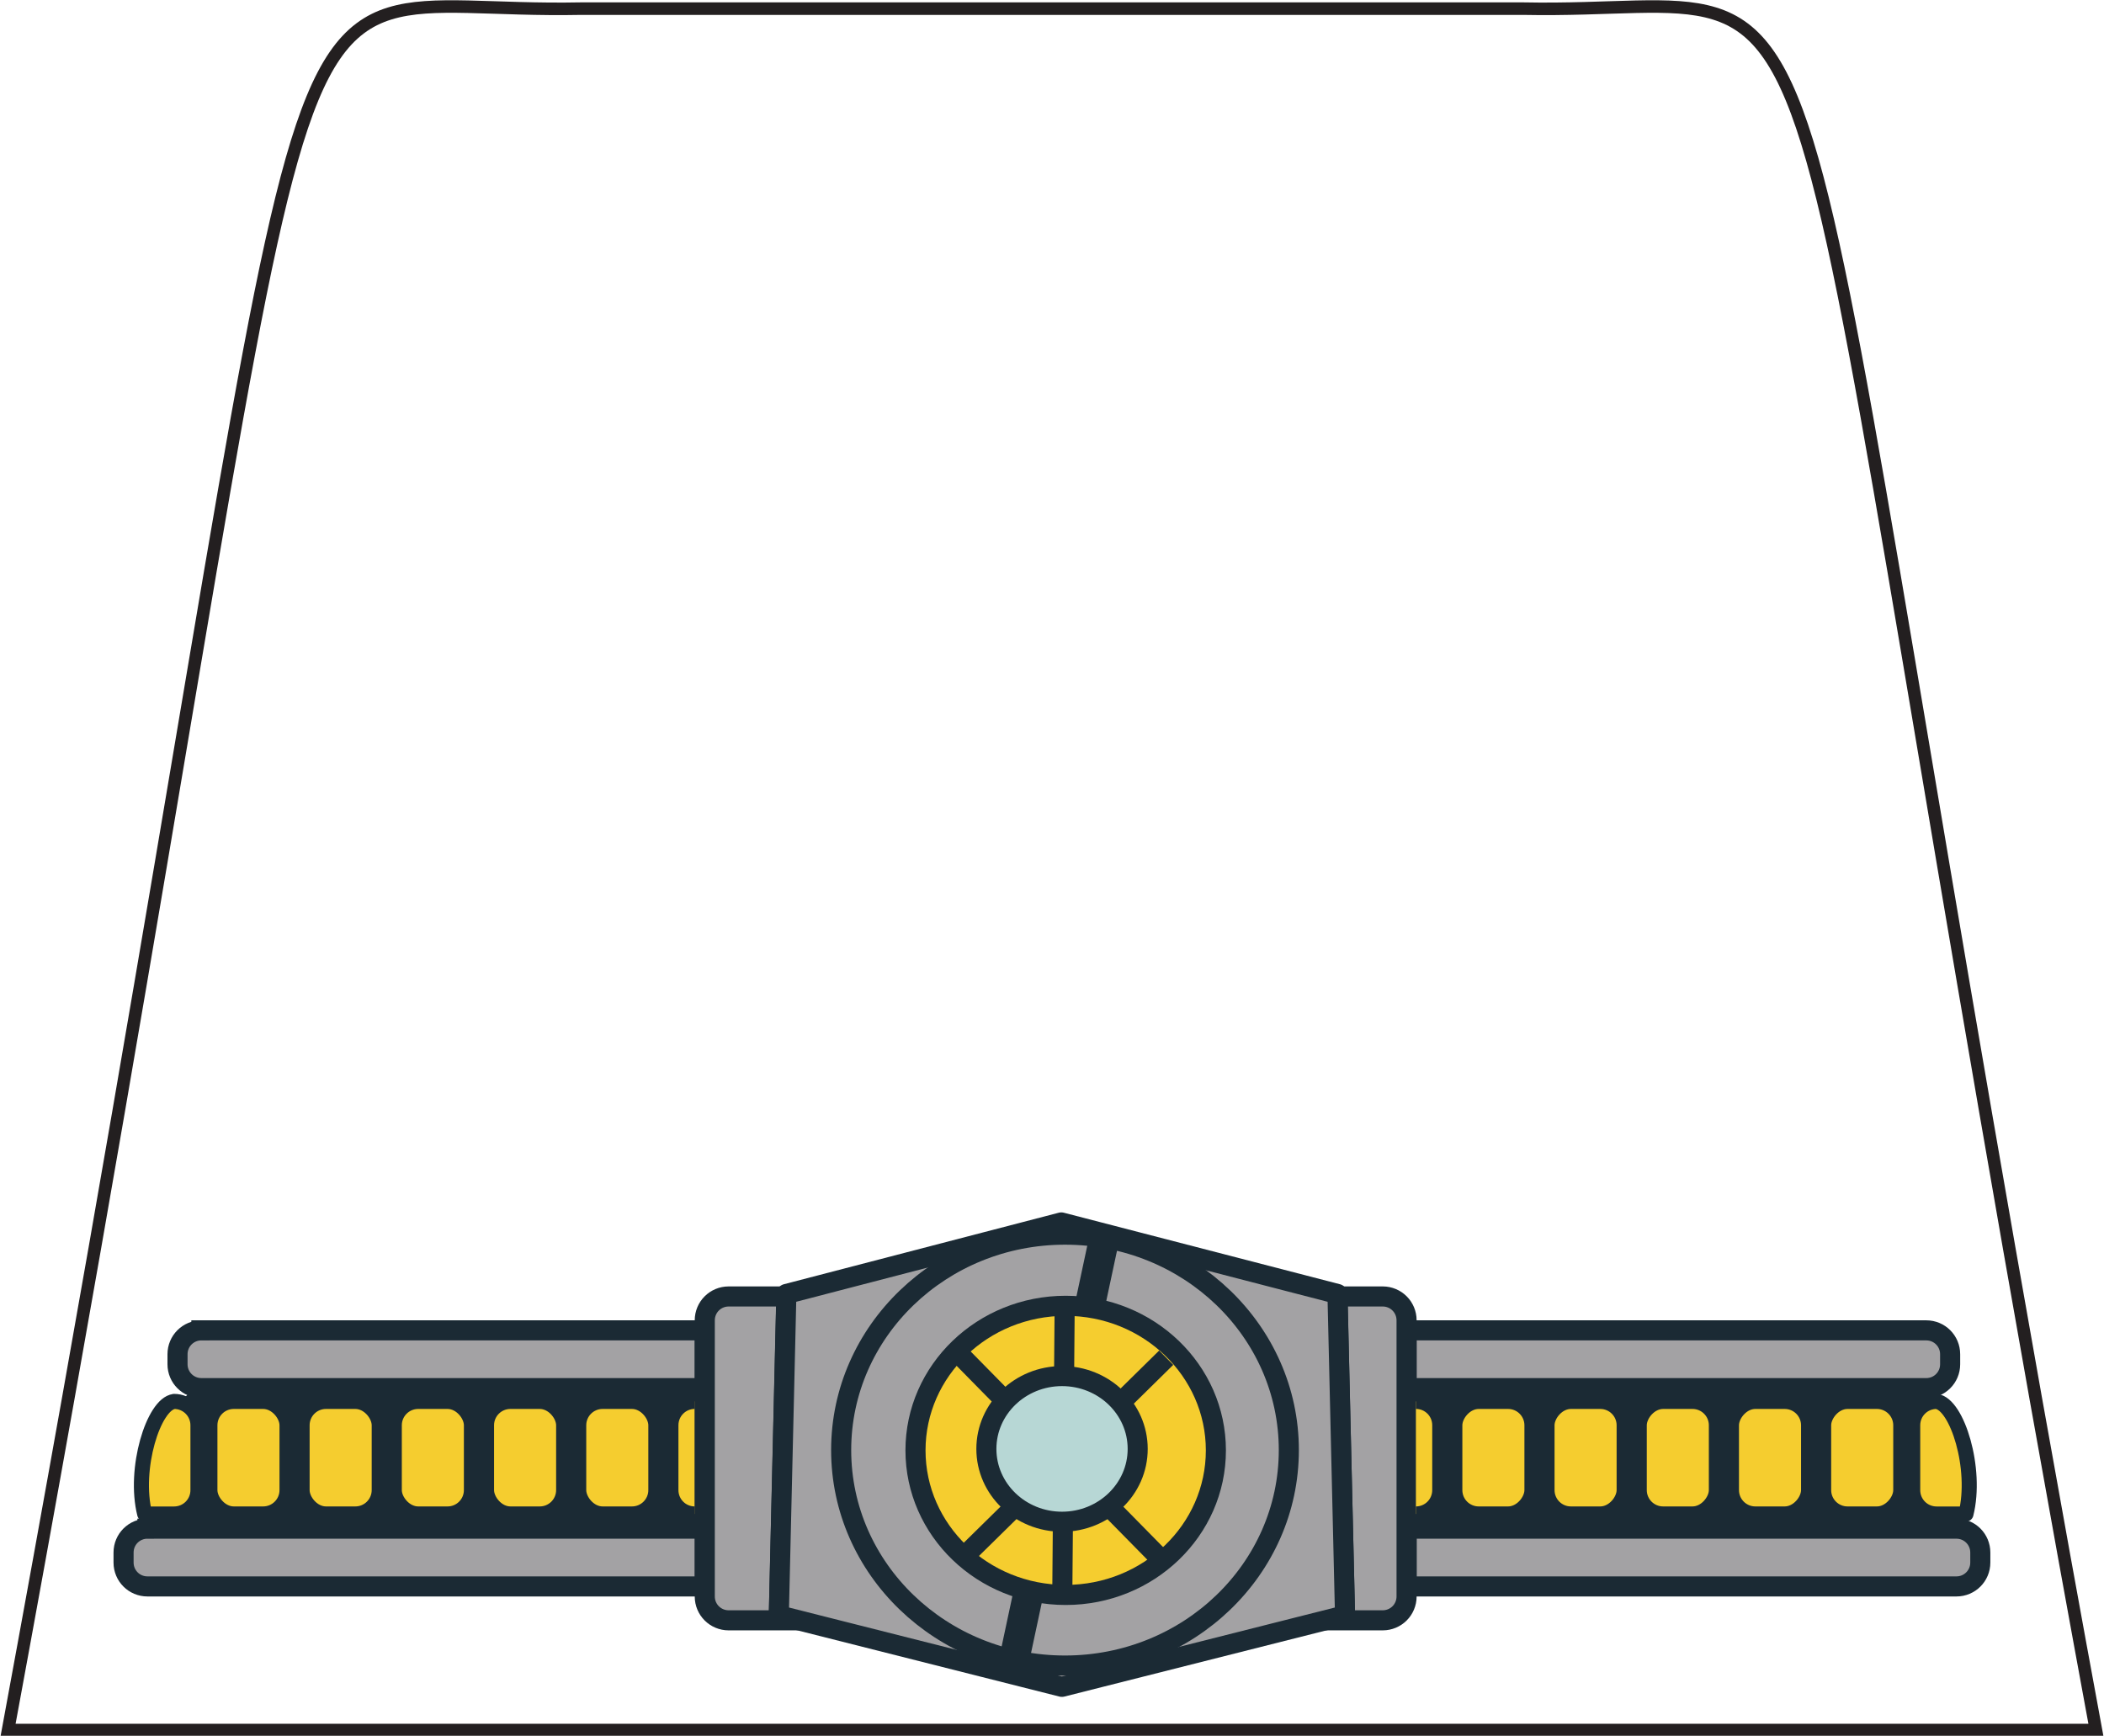 <?xml version="1.0" encoding="UTF-8" standalone="no"?>
<!-- Created with Inkscape (http://www.inkscape.org/) -->

<svg
   xmlns:dc="http://purl.org/dc/elements/1.1/"
   xmlns:cc="http://creativecommons.org/ns#"
   xmlns:rdf="http://www.w3.org/1999/02/22-rdf-syntax-ns#"
   xmlns:svg="http://www.w3.org/2000/svg"
   xmlns="http://www.w3.org/2000/svg"
   xmlns:xlink="http://www.w3.org/1999/xlink"
   xmlns:sodipodi="http://sodipodi.sourceforge.net/DTD/sodipodi-0.dtd"
   xmlns:inkscape="http://www.inkscape.org/namespaces/inkscape"
   width="52.375"
   height="43.214"
   id="svg2"
   version="1.1"
   inkscape:version="0.48.2 r9819"
   sodipodi:docname="pleated.spartan.[CMF1 spartan].svg">
  <defs
     id="defs4">
    <linearGradient
       inkscape:collect="always"
       id="linearGradient4011">
      <stop
         style="stop-color:#ffffff;stop-opacity:1;"
         offset="0"
         id="stop4013" />
      <stop
         style="stop-color:#ffffff;stop-opacity:0;"
         offset="1"
         id="stop4015" />
    </linearGradient>
    <linearGradient
       inkscape:collect="always"
       id="linearGradient3997">
      <stop
         style="stop-color:#ffffff;stop-opacity:1;"
         offset="0"
         id="stop3999" />
      <stop
         style="stop-color:#ffffff;stop-opacity:0;"
         offset="1"
         id="stop4001" />
    </linearGradient>
    <inkscape:path-effect
       effect="skeletal"
       id="path-effect4237"
       is_visible="true"
       pattern="M 0,5 C 0,2.24 2.24,0 5,0 7.76,0 10,2.24 10,5 10,7.76 7.76,10 5,10 2.24,10 0,7.76 0,5 z"
       copytype="single_stretched"
       prop_scale="1"
       scale_y_rel="false"
       spacing="0"
       normal_offset="0"
       tang_offset="0"
       prop_units="false"
       vertical_pattern="false"
       fuse_tolerance="0" />
    <clipPath
       id="clipPath2999"
       clipPathUnits="userSpaceOnUse">
      <path
         id="path3001"
         d="M 0,792 612,792 612,0 0,0 0,792 z"
         inkscape:connector-curvature="0" />
    </clipPath>
    <radialGradient
       gradientUnits="userSpaceOnUse"
       gradientTransform="matrix(0.76,-0.036,0.132,2.752,16.986,-78.269)"
       r="12.65"
       fy="46.658"
       fx="96.306"
       cy="46.658"
       cx="96.306"
       id="radialGradient3972"
       xlink:href="#linearGradient3966"
       inkscape:collect="always" />
    <clipPath
       clipPathUnits="userSpaceOnUse"
       id="clipPath2999-4">
      <path
         inkscape:connector-curvature="0"
         d="M 0,792 612,792 612,0 0,0 0,792 z"
         id="path3001-0" />
    </clipPath>
    <linearGradient
       id="linearGradient3966">
      <stop
         id="stop3968"
         offset="0"
         style="stop-color:#c0ac02;stop-opacity:1;" />
      <stop
         id="stop3970"
         offset="1"
         style="stop-color:#fdea41;stop-opacity:0;" />
    </linearGradient>
    <radialGradient
       inkscape:collect="always"
       xlink:href="#linearGradient3997"
       id="radialGradient4003"
       cx="165.811"
       cy="47.694"
       fx="165.811"
       fy="47.694"
       r="3.812"
       gradientTransform="matrix(0.644,-0.188,0.312,1.07,43.64,27.156)"
       gradientUnits="userSpaceOnUse" />
    <radialGradient
       inkscape:collect="always"
       xlink:href="#linearGradient3997"
       id="radialGradient4007"
       gradientUnits="userSpaceOnUse"
       gradientTransform="matrix(-0.644,-0.188,-0.312,1.07,293.731,27.156)"
       cx="165.811"
       cy="47.694"
       fx="165.811"
       fy="47.694"
       r="3.812" />
    <radialGradient
       inkscape:collect="always"
       xlink:href="#linearGradient4011"
       id="radialGradient4017"
       cx="169.323"
       cy="41.785"
       fx="169.323"
       fy="41.785"
       r="6.983"
       gradientTransform="matrix(0.31,-0.018,0.037,0.633,114.753,21.469)"
       gradientUnits="userSpaceOnUse" />
    <linearGradient
       id="linearGradient3966-2">
      <stop
         style="stop-color:#c0ac02;stop-opacity:1;"
         offset="0"
         id="stop3968-4" />
      <stop
         style="stop-color:#fdea41;stop-opacity:0;"
         offset="1"
         id="stop3970-5" />
    </linearGradient>
    <clipPath
       id="clipPath2999-4-8"
       clipPathUnits="userSpaceOnUse">
      <path
         id="path3001-0-8"
         d="M 0,792 612,792 612,0 0,0 0,792 z"
         inkscape:connector-curvature="0" />
    </clipPath>
    <radialGradient
       inkscape:collect="always"
       xlink:href="#linearGradient3966-2"
       id="radialGradient3972-4"
       cx="96.306"
       cy="46.658"
       fx="96.306"
       fy="46.658"
       r="12.65"
       gradientTransform="matrix(0.76,-0.036,0.132,2.752,16.986,-78.269)"
       gradientUnits="userSpaceOnUse" />
    <clipPath
       clipPathUnits="userSpaceOnUse"
       id="clipPath2999-0">
      <path
         inkscape:connector-curvature="0"
         d="M 0,792 612,792 612,0 0,0 0,792 z"
         id="path3001-9" />
    </clipPath>
    <inkscape:path-effect
       fuse_tolerance="0"
       vertical_pattern="false"
       prop_units="false"
       tang_offset="0"
       normal_offset="0"
       spacing="0"
       scale_y_rel="false"
       prop_scale="1"
       copytype="single_stretched"
       pattern="M 0,5 C 0,2.24 2.24,0 5,0 7.76,0 10,2.24 10,5 10,7.76 7.76,10 5,10 2.24,10 0,7.76 0,5 z"
       is_visible="true"
       id="path-effect4237-4"
       effect="skeletal" />
  </defs>
  <sodipodi:namedview
     id="base"
     pagecolor="#ffffff"
     bordercolor="#666666"
     borderopacity="1.0"
     inkscape:pageopacity="0.0"
     inkscape:pageshadow="2"
     inkscape:zoom="3.87"
     inkscape:cx="26.377751"
     inkscape:cy="15.46618"
     inkscape:document-units="px"
     inkscape:current-layer="layer34"
     showgrid="false"
     fit-margin-top="0"
     fit-margin-left="0"
     fit-margin-right="0"
     fit-margin-bottom="0"
     inkscape:window-width="1280"
     inkscape:window-height="968"
     inkscape:window-x="-4"
     inkscape:window-y="-4"
     inkscape:window-maximized="1"
     showguides="true"
     inkscape:guide-bbox="true"
     inkscape:snap-global="false">
    <sodipodi:guide
       orientation="0,1"
       position="11.281,21.518"
       id="guide3274" />
    <sodipodi:guide
       orientation="1,0"
       position="26.132,26.635"
       id="guide3960" />
  </sodipodi:namedview>
  <g
     inkscape:groupmode="layer"
     id="layer34"
     inkscape:label="belt#1"
     transform="translate(-142.768,-31.473)">
    <rect
       style="fill:#1b2a34;fill-opacity:1;stroke:none"
       id="rect4786"
       width="43.679"
       height="3.469"
       x="147.239"
       y="66.043"
       ry="0.594" />
    <path
       style="fill:#f5cd2f;stroke:#1b2a34;stroke-width:0.375;stroke-linecap:butt;stroke-linejoin:round;stroke-miterlimit:4;stroke-opacity:1;display:inline"
       d="m 160.063,69.165 c -0.329,0 -0.594,-0.265 -0.594,-0.594 l 0,-1.615 c 0,-0.329 0.265,-0.594 0.594,-0.594"
       id="rect4044"
       inkscape:connector-curvature="0"
       sodipodi:nodetypes="cssc" />
    <path
       style="fill:#a3a2a4;stroke:#1b2a34;stroke-width:0.5;stroke-miterlimit:4;stroke-dasharray:none;display:inline"
       d="m 146.438,69.531 c -0.329,0 -0.594,0.265 -0.594,0.594 l 0,0.25 c 0,0.329 0.265,0.594 0.594,0.594 l 13.875,0 0,-1.438 -13.875,0 z m 31.344,0 0,1.438 13.688,0 c 0.329,0 0.594,-0.265 0.594,-0.594 l 0,-0.25 c 0,-0.329 -0.265,-0.594 -0.594,-0.594 l -13.688,0 z"
       id="rect3163"
       inkscape:connector-curvature="0" />
    <path
       style="fill:#a3a2a4;stroke:#1b2a34;stroke-width:0.5;stroke-miterlimit:4;stroke-dasharray:none;display:inline"
       d="m 147.781,64.594 c -0.329,0 -0.594,0.265 -0.594,0.594 l 0,0.25 c 0,0.329 0.265,0.594 0.594,0.594 l 12.531,0 0,-1.438 -12.531,0 z m 30,0 0,1.438 12.938,0 c 0.329,0 0.594,-0.265 0.594,-0.594 l 0,-0.25 c 0,-0.329 -0.265,-0.594 -0.594,-0.594 l -12.938,0 z"
       id="rect3933"
       inkscape:connector-curvature="0" />
    <path
       style="fill:#a3a2a4;stroke:#1b2a34;stroke-width:0.5;stroke-linecap:butt;stroke-miterlimit:4;stroke-opacity:1;stroke-dasharray:none;display:inline"
       d="m 160.906,63.75 c -0.329,0 -0.594,0.265 -0.594,0.594 l 0,6.875 c 0,0.329 0.265,0.594 0.594,0.594 l 1.75,0 -0.5,-0.125 0.188,-7.938 -1.438,0 z m 15.156,0 0.188,7.938 -0.5,0.125 1.438,0 c 0.329,0 0.594,-0.265 0.594,-0.594 l 0,-6.875 c 0,-0.329 -0.265,-0.594 -0.594,-0.594 l -1.125,0 z"
       id="rect3935"
       inkscape:connector-curvature="0" />
    <path
       style="fill:#a3a2a4;stroke:#1b2a34;stroke-width:0.5;stroke-linecap:butt;stroke-linejoin:round;stroke-miterlimit:4;stroke-opacity:1;stroke-dasharray:none;display:inline"
       d="m 176.25,71.688 -0.188,-8 -6.875,-1.781 -6.844,1.781 -0.188,8 7.047,1.781 z"
       id="path3938"
       inkscape:connector-curvature="0"
       sodipodi:nodetypes="ccccccc" />
    <path
       sodipodi:type="arc"
       style="fill:#a3a2a4;stroke:#1b2a34;stroke-width:0.5;stroke-linecap:butt;stroke-linejoin:round;stroke-miterlimit:4;stroke-opacity:1;stroke-dasharray:none;display:inline"
       id="path3943"
       sodipodi:cx="169.2789"
       sodipodi:cy="67.575424"
       sodipodi:rx="5.5721097"
       sodipodi:ry="5.3635283"
       d="m 174.851,67.575 c 0,2.962 -2.495,5.364 -5.572,5.364 -3.077,0 -5.572,-2.401 -5.572,-5.364 0,-2.962 2.495,-5.364 5.572,-5.364 3.077,0 5.572,2.401 5.572,5.364 z" />
    <path
       d="m 174.851,67.575 c 0,2.962 -2.495,5.364 -5.572,5.364 -3.077,0 -5.572,-2.401 -5.572,-5.364 0,-2.962 2.495,-5.364 5.572,-5.364 3.077,0 5.572,2.401 5.572,5.364 z"
       sodipodi:ry="5.3635283"
       sodipodi:rx="5.5721097"
       sodipodi:cy="67.575424"
       sodipodi:cx="169.2789"
       id="path3945"
       style="fill:#f5cd2f;stroke:#1b2a34;stroke-width:0.745;stroke-linecap:butt;stroke-linejoin:round;stroke-miterlimit:4;stroke-opacity:1;stroke-dasharray:none;display:inline"
       sodipodi:type="arc"
       transform="matrix(0.671,0,0,0.671,55.71,22.239)" />
    <path
       transform="matrix(0.338,0,0,0.338,111.989,44.705)"
       sodipodi:type="arc"
       style="fill:#b7d7d5;stroke:#1b2a34;stroke-width:1.477;stroke-linecap:butt;stroke-linejoin:round;stroke-miterlimit:4;stroke-opacity:1;stroke-dasharray:none;display:inline"
       id="path3947"
       sodipodi:cx="169.2789"
       sodipodi:cy="67.575424"
       sodipodi:rx="5.5721097"
       sodipodi:ry="5.3635283"
       d="m 174.851,67.575 c 0,2.962 -2.495,5.364 -5.572,5.364 -3.077,0 -5.572,-2.401 -5.572,-5.364 0,-2.962 2.495,-5.364 5.572,-5.364 3.077,0 5.572,2.401 5.572,5.364 z" />
    <path
       style="fill:none;stroke:#1b2a34;stroke-width:0.5;stroke-linecap:butt;stroke-linejoin:miter;stroke-miterlimit:4;stroke-opacity:1;stroke-dasharray:none;display:inline"
       d="m 166.583,65.122 1.282,1.304 m 2.62,2.664 1.131,1.15"
       id="path3960"
       inkscape:connector-curvature="0"
       sodipodi:nodetypes="cccc" />
    <path
       inkscape:connector-curvature="0"
       id="path3962"
       d="m 166.681,70.309 1.332,-1.31 m 2.649,-2.606 1.136,-1.118"
       style="fill:none;stroke:#1b2a34;stroke-width:0.5;stroke-linecap:butt;stroke-linejoin:miter;stroke-miterlimit:4;stroke-opacity:1;stroke-dasharray:none;display:inline"
       sodipodi:nodetypes="cccc" />
    <path
       style="fill:none;stroke:#1b2a34;stroke-width:0.5;stroke-linecap:butt;stroke-linejoin:miter;stroke-miterlimit:4;stroke-opacity:1;stroke-dasharray:none;display:inline"
       d="m 169.21,71.381 0.015,-1.809 m 0.032,-3.921 0.012,-1.447"
       id="path3964"
       inkscape:connector-curvature="0"
       sodipodi:nodetypes="cccc" />
    <path
       style="fill:none;stroke:#1b2a34;stroke-width:0.75;stroke-linecap:butt;stroke-linejoin:miter;stroke-miterlimit:4;stroke-opacity:1;stroke-dasharray:none;display:inline"
       d="m 170.254,62.313 -0.341,1.596 m -1.533,7.174 -0.378,1.77"
       id="path3968"
       inkscape:connector-curvature="0"
       sodipodi:nodetypes="cccc" />
    <rect
       style="fill:#f5cd2f;stroke:#1b2a34;stroke-width:0.375;stroke-linecap:butt;stroke-linejoin:round;stroke-miterlimit:4;stroke-opacity:1;stroke-dasharray:none;display:inline"
       id="rect4046"
       width="1.92"
       height="2.802"
       x="157.174"
       y="66.363"
       ry="0.594" />
    <rect
       ry="0.594"
       y="66.363"
       x="154.879"
       height="2.802"
       width="1.92"
       id="rect4048"
       style="fill:#f5cd2f;stroke:#1b2a34;stroke-width:0.375;stroke-linecap:butt;stroke-linejoin:round;stroke-miterlimit:4;stroke-opacity:1;stroke-dasharray:none;display:inline" />
    <rect
       style="fill:#f5cd2f;stroke:#1b2a34;stroke-width:0.375;stroke-linecap:butt;stroke-linejoin:round;stroke-miterlimit:4;stroke-opacity:1;stroke-dasharray:none;display:inline"
       id="rect4050"
       width="1.92"
       height="2.802"
       x="152.583"
       y="66.363"
       ry="0.594" />
    <rect
       ry="0.594"
       y="66.363"
       x="150.288"
       height="2.802"
       width="1.92"
       id="rect4052"
       style="fill:#f5cd2f;stroke:#1b2a34;stroke-width:0.375;stroke-linecap:butt;stroke-linejoin:round;stroke-miterlimit:4;stroke-opacity:1;stroke-dasharray:none;display:inline" />
    <rect
       style="fill:#f5cd2f;stroke:#1b2a34;stroke-width:0.375;stroke-linecap:butt;stroke-linejoin:round;stroke-miterlimit:4;stroke-opacity:1;stroke-dasharray:none;display:inline"
       id="rect4054"
       width="1.92"
       height="2.802"
       x="147.993"
       y="66.363"
       ry="0.594" />
    <path
       style="fill:#f5cd2f;stroke:#1b2a34;stroke-width:0.375;stroke-linecap:butt;stroke-linejoin:round;stroke-miterlimit:4;stroke-opacity:1;display:inline"
       d="m 147.102,66.363 c 0.329,0 0.594,0.265 0.594,0.594 l 0,1.615 c 0,0.329 -0.265,0.594 -0.594,0.594 l -0.732,0 c -0.282,-1.124 0.219,-2.736 0.732,-2.802 z"
       id="rect4057"
       inkscape:connector-curvature="0"
       sodipodi:nodetypes="cssscc" />
    <path
       sodipodi:nodetypes="cssc"
       inkscape:connector-curvature="0"
       id="path4772"
       d="m 178.014,69.165 c 0.329,0 0.594,-0.265 0.594,-0.594 l 0,-1.615 c 0,-0.329 -0.265,-0.594 -0.594,-0.594"
       style="fill:#f5cd2f;stroke:#1b2a34;stroke-width:0.375;stroke-linecap:butt;stroke-linejoin:round;stroke-miterlimit:4;stroke-opacity:1;display:inline" />
    <rect
       ry="0.594"
       y="66.363"
       x="-180.903"
       height="2.802"
       width="1.92"
       id="rect4774"
       style="fill:#f5cd2f;stroke:#1b2a34;stroke-width:0.375;stroke-linecap:butt;stroke-linejoin:round;stroke-miterlimit:4;stroke-opacity:1;stroke-dasharray:none;display:inline"
       transform="scale(-1,1)" />
    <rect
       style="fill:#f5cd2f;stroke:#1b2a34;stroke-width:0.375;stroke-linecap:butt;stroke-linejoin:round;stroke-miterlimit:4;stroke-opacity:1;stroke-dasharray:none;display:inline"
       id="rect4776"
       width="1.92"
       height="2.802"
       x="-183.198"
       y="66.363"
       ry="0.594"
       transform="scale(-1,1)" />
    <rect
       ry="0.594"
       y="66.363"
       x="-185.494"
       height="2.802"
       width="1.92"
       id="rect4778"
       style="fill:#f5cd2f;stroke:#1b2a34;stroke-width:0.375;stroke-linecap:butt;stroke-linejoin:round;stroke-miterlimit:4;stroke-opacity:1;stroke-dasharray:none;display:inline"
       transform="scale(-1,1)" />
    <rect
       style="fill:#f5cd2f;stroke:#1b2a34;stroke-width:0.375;stroke-linecap:butt;stroke-linejoin:round;stroke-miterlimit:4;stroke-opacity:1;stroke-dasharray:none;display:inline"
       id="rect4780"
       width="1.92"
       height="2.802"
       x="-187.789"
       y="66.363"
       ry="0.594"
       transform="scale(-1,1)" />
    <rect
       ry="0.594"
       y="66.363"
       x="-190.084"
       height="2.802"
       width="1.92"
       id="rect4782"
       style="fill:#f5cd2f;stroke:#1b2a34;stroke-width:0.375;stroke-linecap:butt;stroke-linejoin:round;stroke-miterlimit:4;stroke-opacity:1;stroke-dasharray:none;display:inline"
       transform="scale(-1,1)" />
    <path
       sodipodi:nodetypes="cssscc"
       inkscape:connector-curvature="0"
       id="path4784"
       d="m 190.975,66.363 c -0.329,0 -0.594,0.265 -0.594,0.594 l 0,1.615 c 0,0.329 0.265,0.594 0.594,0.594 l 0.732,0 c 0.282,-1.124 -0.219,-2.736 -0.732,-2.802 z"
       style="fill:#f5cd2f;stroke:#1b2a34;stroke-width:0.375;stroke-linecap:butt;stroke-linejoin:round;stroke-miterlimit:4;stroke-opacity:1;display:inline" />
    <path
       transform="translate(-218.169,-378.376)"
       id="path4124"
       style="fill:none;stroke:#231f20;stroke-width:0.312;stroke-linecap:butt;stroke-linejoin:miter;stroke-miterlimit:4;stroke-opacity:1;stroke-dasharray:none;display:inline"
       d="m 361.138,452.92 c 8.732,-47.294 5.343,-42.679 14.268,-42.856 l 23.44,0 c 8.926,0.177 5.535,-4.438 14.265,42.856 l -51.972,0 z"
       inkscape:connector-curvature="0" />
  </g>
</svg>
